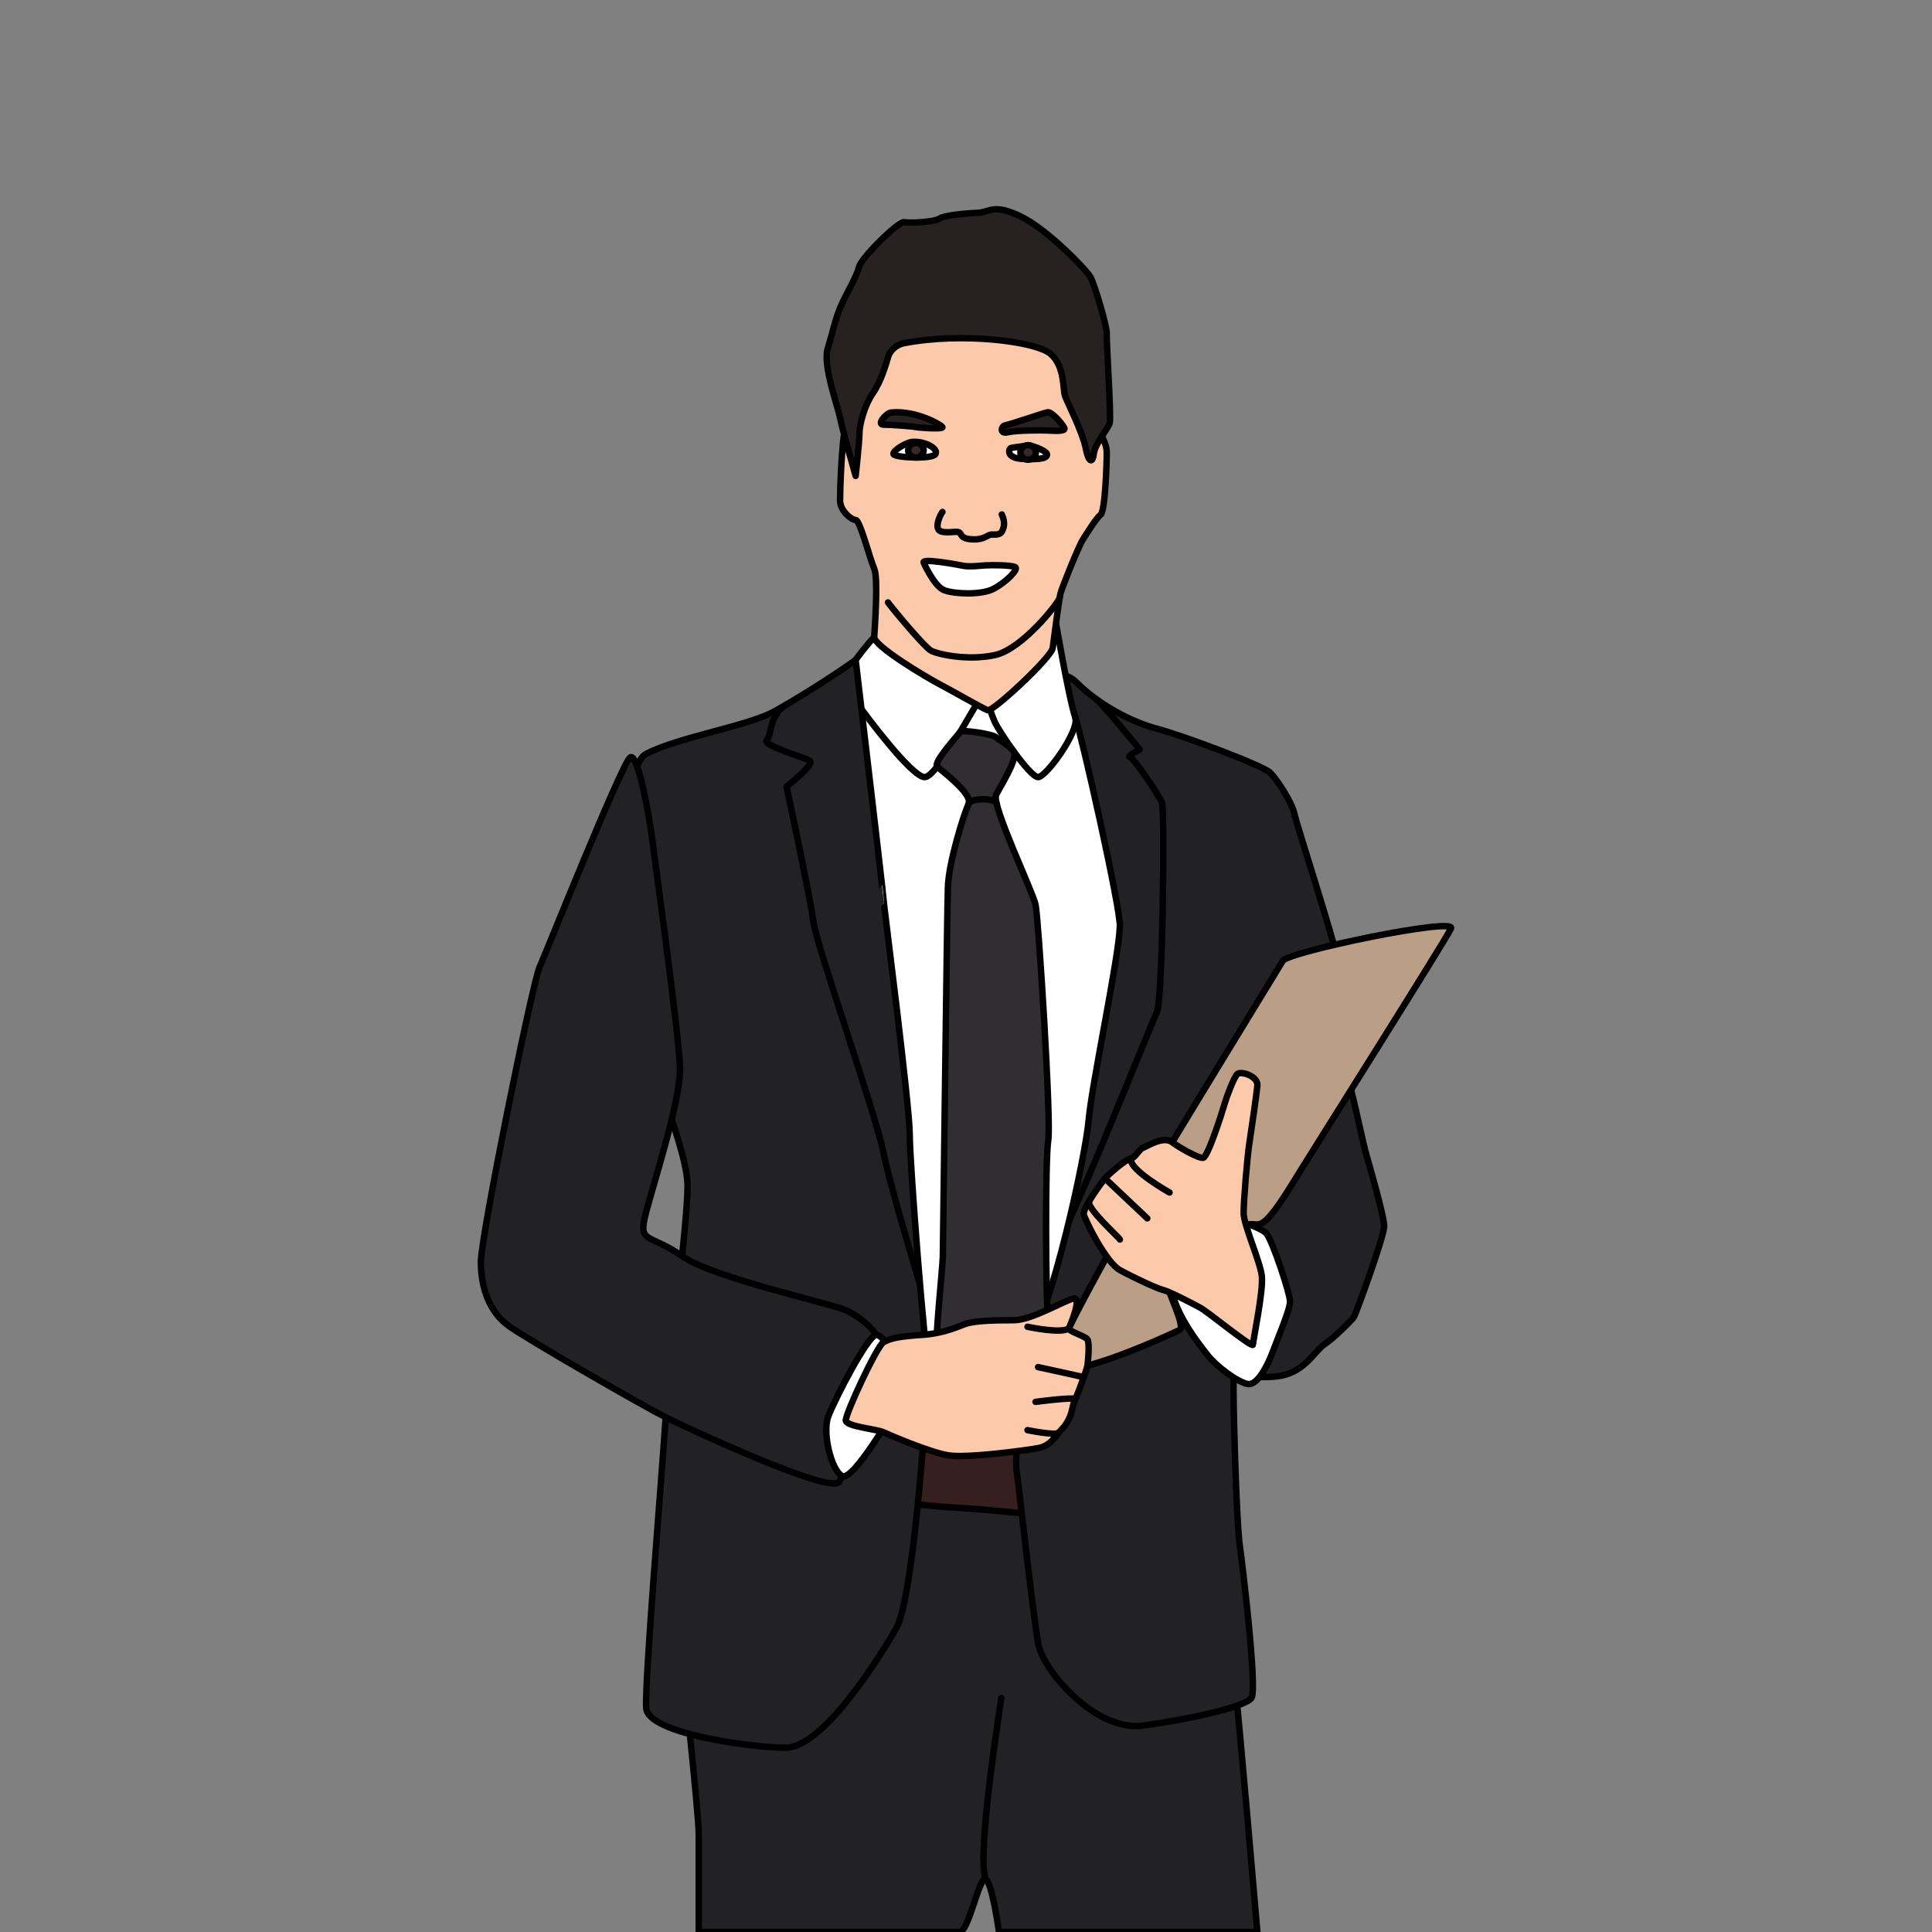 <?xml version="1.0" encoding="utf-8"?>
<!-- Generator: Adobe Illustrator 17.0.0, SVG Export Plug-In . SVG Version: 6.00 Build 0)  -->
<!DOCTYPE svg PUBLIC "-//W3C//DTD SVG 1.1//EN" "http://www.w3.org/Graphics/SVG/1.1/DTD/svg11.dtd">
<svg version="1.1" id="Layer_1" xmlns="http://www.w3.org/2000/svg" xmlns:xlink="http://www.w3.org/1999/xlink" x="0px" y="0px"
	 width="300px" height="300px" viewBox="0 0 300 300" enable-background="new 0 0 300 300" xml:space="preserve">
<rect x="0" y="0" width="300" height="300" fill="#808080" stroke="none"/>
<path fill="#222123" stroke="#000000" stroke-linecap="round" stroke-linejoin="round" stroke-miterlimit="10" d="M105.612,254.939
	c0.131,1.484,2.891,26.383,2.891,29.997s0,15.064,0,15.064s39.033,0,40.478,0c1.446,0,3.036-8.558,4.048-8.197
	c1.012,0.361,2.096,8.197,2.096,8.197h40.117c0,0-2.891-33.857-3.614-40.001c-0.723-6.144-7.59-30.359-10.842-32.166
	c-3.253-1.807-37.226,1.807-41.563,1.807C134.887,229.64,104.571,243.168,105.612,254.939z"/>
<path fill="none" stroke="#000000" stroke-linecap="round" stroke-linejoin="round" stroke-miterlimit="10" d="M155.487,263.663
	c0,0.311-3.874,23.961-2.458,28.14"/>
<path fill="#371F20" stroke="#000000" stroke-linecap="round" stroke-linejoin="round" stroke-miterlimit="10" d="M162.879,235.335
	c0,0-7.324-0.641-10.161-0.915c-2.837-0.275-10.893-0.549-13.364-1.465s-3.57-7.14,0.549-7.781s14.005-0.183,17.85,0
	S165.778,235.591,162.879,235.335z"/>
<path fill="#222123" stroke="#000000" stroke-linecap="round" stroke-linejoin="round" stroke-miterlimit="10" d="M146.344,171.091
	c0,0-2.674,74.083-7.221,81.839c-4.547,7.756-12.035,18.454-17.117,18.454c-5.081,0-21.396-2.14-21.663-6.151
	c-0.267-4.012,2.407-35.838,2.942-43.995c0.535-8.157,3.477-31.425,3.477-37.041c0-5.616-5.654-17.651-6.437-24.873
	c-0.784-7.221-5.1-39.582,0-42.257c5.1-2.674,15.798-4.279,20.077-6.686c4.279-2.407,11.5-6.954,14.71-9.628
	c3.209-2.674,11.233,33.163,11.233,37.442C146.344,142.474,146.467,167.908,146.344,171.091z"/>
<path fill="none" stroke="#000000" stroke-linecap="round" stroke-linejoin="round" stroke-miterlimit="10" d="M143.669,202.115
	c0,0-5.276-17.117-6.516-23.268c-1.24-6.151-10.333-31.826-10.868-35.838c-0.535-4.012-4.149-20.861-4.149-20.861
	s4.417-3.477,3.615-4.012c-0.802-0.535-7.488-2.407-6.686-3.209c0.802-0.802,0.297-3.876,3.072-5.545"/>
<path fill="#222123" stroke="#000000" stroke-linecap="round" stroke-linejoin="round" stroke-miterlimit="10" d="M101.145,129.369
	c-0.164-1.327-1.998-12.57-3.272-11.768s-13.042,30.221-14.112,32.628s-9.093,41.722-9.093,45.733c0,4.012,1.337,7.756,4.279,9.896
	s21.297,12.668,24.422,14.223s25.59,12.045,26.928,10.01c1.337-2.035,7.294-17.28,6.856-20.222s-3.446-5.349-5.82-6.419
	c-2.374-1.07-20.634-5.031-25.411-8.399s-6.649-2.031-5.847-5.775s5.672-18.186,5.511-23.535
	C105.424,160.393,101.389,131.345,101.145,129.369z"/>
<path fill="#FFFFFF" stroke="#000000" stroke-linecap="round" stroke-linejoin="round" stroke-miterlimit="10" d="M138.679,219.279
	c0,0-6.225,10.762-7.899,9.924s-3.133-6.679-2.16-9.275c0.973-2.596,6.151-12.644,7.456-12.649
	C137.381,207.273,142.241,213.658,138.679,219.279z"/>
<path fill="#222123" stroke="#000000" stroke-linecap="round" stroke-linejoin="round" stroke-miterlimit="10" d="M192.542,240.207
	c0.215,1.369,2.758,22.09,1.785,23.456s-9.572,3.313-16.873,4.286c-7.301,0.973-15.412-8.436-16.224-12.654
	c-0.811-4.218-3.082-25.309-3.407-27.093c-0.324-1.785,1.785-29.851,1.785-34.881c0-5.029,2.434-79.333,2.434-82.091
	c0-2.758,1.622-8.761,5.192-5.192c3.569,3.569,8.761,6.165,12.492,7.138c3.731,0.973,16.386,5.678,17.522,6.814
	c1.136,1.136,3.407,4.705,3.731,6.327c0.324,1.622,6.327,20.117,6.652,22.551c0.324,2.434,0.811,16.407,1.46,17.938
	c0.649,1.531,2.434,10.129,2.92,11.914c0.487,1.785,2.92,10.059,2.92,11.681s-4.38,13.628-4.705,14.115
	c-0.324,0.487-3.082,3.245-4.543,4.218s-2.758,3.731-6.003,4.705c-3.245,0.973-7.95-0.324-8.112,0.811
	S191.959,236.488,192.542,240.207z"/>
<path fill="none" stroke="#000000" stroke-linecap="round" stroke-linejoin="round" stroke-miterlimit="10" d="M170.157,108.516
	c0.857,0.593,6.823,7.854,6.823,7.854s-2.079,1.136-1.524,1.192c0.554,0.056,4.573,6.014,4.989,7.123
	c0.416,1.109,0.139,30.762-0.831,32.564s-15.225,38.384-18.421,41.294"/>
<path fill="#BB9E86" stroke="#000000" stroke-linecap="round" stroke-linejoin="round" stroke-miterlimit="10" d="M199.193,149.193
	c0,0-19.144,31.312-19.631,32.285c-0.487,0.973-14.398,24.822-15.717,29.689c-1.129,4.17,12.999-1.663,19.314-4.644
	c1.056-0.498-2.162-6.433-1.651-6.712c2.169-1.183,6.456-4.934,11.16-8.936c3.035-2.582,1.888,2.933,8.146-7.288
	c2.964-4.841,23.686-37.639,24.498-39.423C226.125,142.379,200.052,147.788,199.193,149.193z"/>
<path fill="#FFFFFF" stroke="#000000" stroke-linecap="round" stroke-linejoin="round" stroke-miterlimit="10" d="M173.891,143.806
	c-0.131,4.847-4.35,24.459-4.849,30.151c-0.5,5.692-5.649,29.227-9.493,35.111c-3.844,5.884-14.755,4.29-15.317,3.215
	c-0.562-1.075-2.969-31.564-2.969-36.111s-4.16-36.64-4.086-36.64s-4.312-37.058-4.312-37.058s2.366-3.326,4.312-4.931
	c1.946-1.605,26.606-1.872,26.606-1.872s2.182,12.837,3.203,15.779C168.007,114.392,173.969,140.892,173.891,143.806z"/>
<path fill="none" stroke="#000000" stroke-linecap="round" stroke-linejoin="round" stroke-miterlimit="10" d="M133.766,110.115
	c0,0,7.908,10.827,9.903,10.55c1.995-0.277,7.676-11.134,8.507-12.149c0.831-1.015,1.524,1.757,2.217,3.419
	c0.693,1.663,5.56,8.74,6.799,8.735s6.382-7.042,5.793-9.22"/>
<path fill="#302E30" stroke="#000000" stroke-linecap="round" stroke-linejoin="round" stroke-miterlimit="10" d="M154.671,123.436
	c0.387-0.89,3.502-5.684,2.751-6.737s-2.336-1.744-2.751-2.215c-0.416-0.471-5.32-1.252-5.578-0.824
	c-0.258,0.428-4.249,4.716-3.562,5.376s5.586,4.262,4.869,5.787c-0.717,1.524-3.073,9.007-3.211,12.887
	c-0.139,3.88-0.748,55.844-0.79,57.506s-1.298,13.58-0.947,14.966c0.351,1.386,17.711-2.889,17.314-5.266
	c-0.397-2.377-0.484-24.943,0.007-27.852c0.49-2.91-1.522-34.504-1.971-36.582C160.352,138.402,153.958,125.076,154.671,123.436z"/>
<path fill="#302E30" stroke="#000000" stroke-linecap="round" stroke-linejoin="round" stroke-miterlimit="10" d="M150.399,124.822
	c-0.018-0.795,4.068-1.098,4.373,0"/>
<g>
	<path fill="#FCCAAB" stroke="#000000" stroke-linecap="round" stroke-linejoin="round" stroke-miterlimit="10" d="M149.997,205.55
		c-0.979,0.32-3.288,1.5-6.811,1.728s-5.019,0.542-6.033,1.168c-1.013,0.626-5.929,11.195-5.82,12.135
		c0.109,0.939,4.798,1.331,5.82,1.801c1.022,0.47,7.207,3.132,10.104,3.601c2.897,0.47,12.213-0.79,14.014-1.139
		s2.505-1.679,3.132-2.384c0.626-0.705,1.096-1.096,1.644-2.27s0.391-1.801,0.939-2.975c0.548-1.174,1.774-4.59,1.865-5.153
		c0.092-0.562,0.378-3.537,0-4.085s-3.103-1.287-2.87-1.756c0.233-0.469,2.1-4.898,0.691-4.585
		c-1.409,0.313-6.498,3.366-9.238,3.366S151.497,205.06,149.997,205.55z"/>
	<path fill="none" stroke="#000000" stroke-linecap="round" stroke-linejoin="round" stroke-miterlimit="10" d="M159.548,206.02
		c0,0,5.507,1.185,6.433,0.201"/>
	<path fill="none" stroke="#000000" stroke-linecap="round" stroke-linejoin="round" stroke-miterlimit="10" d="M161.192,212.283
		c0,0,6.204,1.34,7.095,1.57"/>
	<path fill="none" stroke="#000000" stroke-linecap="round" stroke-linejoin="round" stroke-miterlimit="10" d="M160.801,217.685
		c0,0,5.167-0.705,6.185-0.47"/>
	<path fill="none" stroke="#000000" stroke-linecap="round" stroke-linejoin="round" stroke-miterlimit="10" d="M159.548,222.069
		c0,0,4.382,0.909,4.854,0.391"/>
</g>
<path fill="#FFFFFF" stroke="#000000" stroke-linecap="round" stroke-linejoin="round" stroke-miterlimit="10" d="M190.736,189.187
	c0.273,0.01,5.017,1.277,5.929,2.371c0.912,1.095,3.648,9.255,3.648,10.556s-1.915,5.679-2.645,7.686
	c-0.73,2.007-2.371,5.381-3.922,5.108c-1.551-0.274-4.834-2.712-6.202-4.457c-1.368-1.745-5.655-7.025-5.929-11.91
	C181.341,193.656,188.182,189.096,190.736,189.187z"/>
<path fill="#FCCAAB" stroke="#000000" stroke-linecap="round" stroke-linejoin="round" stroke-miterlimit="10" d="M182.019,177.37
	c-1.387-1.044-3.87,0.632-4.508,0.843s-1.186,1.579-1.915,1.671c-0.73,0.091-3.466,2.463-4.013,3.101
	c-0.547,0.638-3.488,4.652-3.295,5.564s3.445,7.479,5.604,8.665s5.794,2.878,6.74,3.101c0.946,0.223,4.544,2.098,5.728,2.736
	s8.188,6.385,8.197,5.746s1.651-8.391,1.378-10.672c-0.274-2.28-2.827-7.935-2.827-9.759s0.547-8.675,0.912-10.996
	c0.365-2.321,1.079-7.337,1.223-8.797c0.145-1.459-2.592-2.349-3.139-1.767c-0.547,0.582-1.642,3.5-2.007,4.777
	c-0.365,1.277-2.554,8.118-3.284,8.209C186.084,179.883,183.092,178.178,182.019,177.37z"/>
<path fill="none" stroke="#000000" stroke-linecap="round" stroke-linejoin="round" stroke-miterlimit="10" d="M173.891,192.47
	c-0.029-0.274-5.384-4.98-4.744-5.993"/>
<line fill="none" stroke="#000000" stroke-linecap="round" stroke-linejoin="round" stroke-miterlimit="10" x1="178.149" y1="189.186" x2="171.582" y2="182.985"/>
<path fill="none" stroke="#000000" stroke-linecap="round" stroke-linejoin="round" stroke-miterlimit="10" d="M181.607,185.174
	c0,0-6.377-3.557-6.012-5.29"/>
<path fill="#FCCAAB" stroke="#000000" stroke-linecap="round" stroke-linejoin="round" stroke-miterlimit="10" d="M170.122,66.327
	c0.241,0.274,1.733,2.189,1.733,3.922s-0.245,9.121-0.943,9.668c-0.698,0.547-2.158,2.919-2.796,3.922s-3.284,7.57-3.466,8.391
	c-0.182,0.821-1.003,6.908-1.186,8.38c-0.182,1.471-9.319,9.954-10.087,9.68c-0.767-0.274-5.328-2.919-7.426-4.013
	c-2.098-1.095-10.275-5.968-10.2-7.362c0.076-1.394,0.653-9.141-0.001-10.603s-2.203-7.574-2.888-7.574
	c-0.685,0-2.418-1.459-2.418-3.01c0-1.551,0.224-9.121,0.887-11.766s1.484-12.769,7.504-15.506
	c6.02-2.736,25.743-2.189,28.195,0.912C169.484,54.47,169.376,65.478,170.122,66.327z"/>
<path fill="#282121" stroke="#000000" stroke-linecap="round" stroke-linejoin="round" stroke-miterlimit="10" d="M140.388,53.284
	c-0.935,0.179-2.098,0.912-2.463,2.098c-0.365,1.186-1.095,3.831-2.371,5.655s-2.098,4.834-2.098,6.202
	c0,1.368-0.592,6.658-0.592,6.658s-2.144-7.479-2.418-9.03c-0.274-1.551-2.736-8.118-1.915-10.763
	c0.821-2.645,1.095-4.287,1.915-6.293s2.554-4.743,2.919-6.293s6.202-7.206,7.023-7.023s4.652,0,5.473-0.547s4.196-0.821,6.02-0.912
	s2.371-1.459,6.567,0.547s10.216,8.3,10.854,9.395s2.645,7.844,2.554,8.847c-0.091,1.003,0.73,12.952,0.456,13.864
	s-2.28,3.192-2.463,4.743c-0.182,1.551-0.821,1.459-1.277-0.912c-0.456-2.371-2.828-7.023-3.192-8.026
	c-0.365-1.003,0-4.652-2.28-6.567C160.819,53.01,149.418,51.551,140.388,53.284z"/>
<path fill="#282121" stroke="#000000" stroke-linecap="round" stroke-linejoin="round" stroke-miterlimit="10" d="M138.368,64.056
	c-0.767,0.076-2.314,1.884-1.184,1.884c1.13,0,4.628,0.269,5.059,0.377s4.305,0.377,4.09,0
	C146.118,65.939,142.19,63.679,138.368,64.056z"/>
<path fill="#FFFFFF" stroke="#000000" stroke-linecap="round" stroke-linejoin="round" stroke-miterlimit="10" d="M141.563,68.63
	c-0.842,0.097-2.98,1.345-2.818,1.884s5.974,0.861,6.512,0C145.795,69.653,143.491,68.409,141.563,68.63z"/>
<ellipse fill="#352826" stroke="#000000" stroke-linecap="round" stroke-linejoin="round" stroke-miterlimit="10" cx="142.224" cy="69.912" rx="1.204" ry="1.133"/>
<path fill="#282121" stroke="#000000" stroke-linecap="round" stroke-linejoin="round" stroke-miterlimit="10" d="M156.075,66.047
	c-0.604,0.107-0.915,1.399,0.431,1.076c1.345-0.323,5.328-0.323,6.297-0.269s2.691,0.159,2.476-0.378
	c-0.215-0.537-1.937-2.559-2.583-2.463C162.049,64.11,156.99,65.886,156.075,66.047z"/>
<path fill="#FFFFFF" stroke="#000000" stroke-linecap="round" stroke-linejoin="round" stroke-miterlimit="10" d="M157.043,69.545
	c-0.405,0.065-0.969,1.615,1.83,1.722c2.799,0.108,3.606-0.108,3.713-0.646s-2.045-1.345-2.529-1.399
	C159.573,69.169,158.389,69.33,157.043,69.545z"/>
<ellipse fill="#352826" stroke="#000000" stroke-linecap="round" stroke-linejoin="round" stroke-miterlimit="10" cx="159.648" cy="70.253" rx="1.204" ry="1.133"/>
<path fill="none" stroke="#000000" stroke-linecap="round" stroke-linejoin="round" stroke-miterlimit="10" d="M146.342,79.493
	c-0.332,0.385-1.408,2.646-0.224,3.023c1.184,0.377,2.637-0.215,2.96,0.269c0.323,0.484,0.378,0.915,2.072,0.969
	S153.438,83,153.922,83c0.484,0,1.335,0.108,1.636-0.431c0.301-0.538,0.614-1.345,0-2.691"/>
<path fill="#FFFFFF" stroke="#000000" stroke-linecap="round" stroke-linejoin="round" stroke-miterlimit="10" d="M143.427,87.359
	c0,0,1.615,3.713,3.229,4.305c1.615,0.592,5.705,0.753,7.588-0.215s4.022-3.068,3.391-3.391c-0.631-0.323-3.668-0.323-4.606-0.269
	s-2.498,0.269-3.521,0.054S143.097,86.664,143.427,87.359z"/>
<path fill="none" stroke="#000000" stroke-linecap="round" stroke-linejoin="round" stroke-miterlimit="10" d="M164.549,92.799
	c-0.111,0.715-5.783,8.015-10.089,8.93s-8.934-0.161-9.903-0.7c-0.969-0.538-5.489-5.92-6.674-7.481"/>
</svg>
